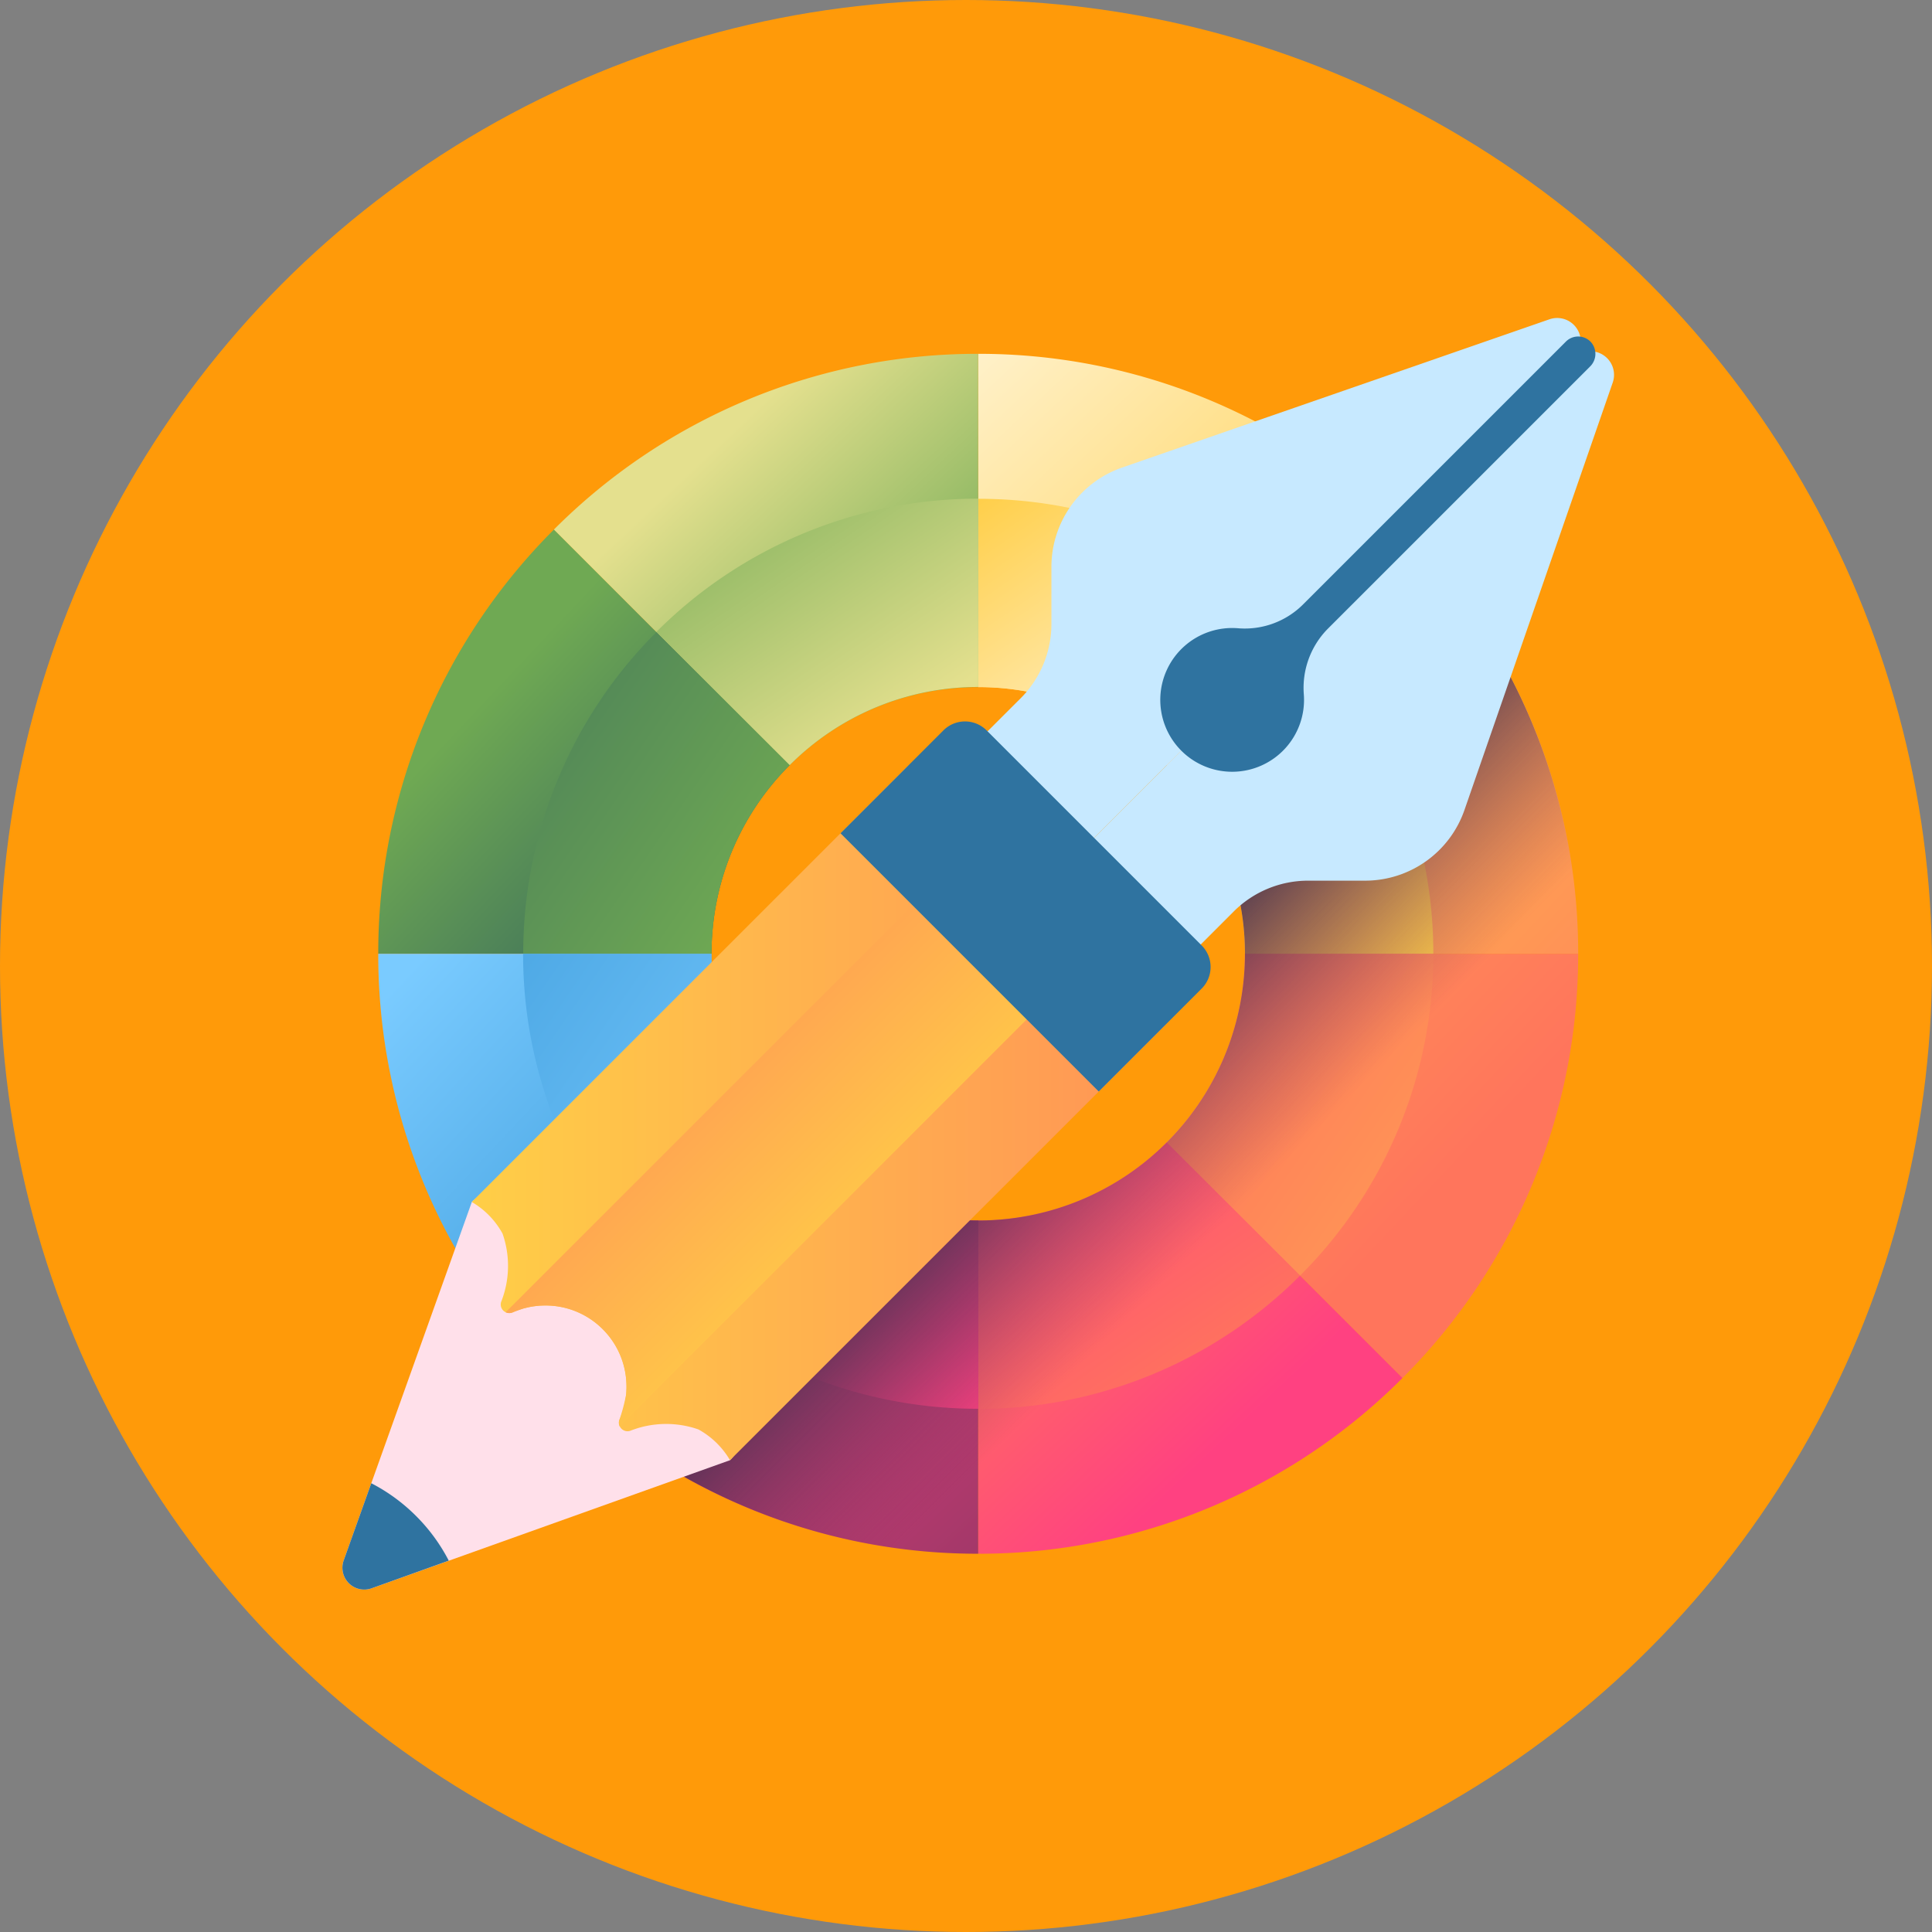 <svg xmlns="http://www.w3.org/2000/svg" xmlns:xlink="http://www.w3.org/1999/xlink" width="79" height="79" viewBox="0 0 79 79">
  <rect x="0" y="0" width="79" height="79" fill="#808080" stroke="none"/>
  <defs>
    <linearGradient id="linear-gradient" x1="-0.153" y1="-0.055" x2="0.782" y2="0.909" gradientUnits="objectBoundingBox">
      <stop offset="0" stop-color="#fff5d9"/>
      <stop offset="1" stop-color="#ffce47"/>
    </linearGradient>
    <linearGradient id="linear-gradient-2" x1="0.186" y1="0.473" x2="0.617" y2="0.892" gradientUnits="objectBoundingBox">
      <stop offset="0" stop-color="#6fa953"/>
      <stop offset="1" stop-color="#43765a"/>
    </linearGradient>
    <linearGradient id="linear-gradient-3" x1="0.449" y1="0.16" x2="0.999" y2="0.728" gradientUnits="objectBoundingBox">
      <stop offset="0" stop-color="#e4e08e"/>
      <stop offset="1" stop-color="#6fa953"/>
    </linearGradient>
    <linearGradient id="linear-gradient-4" x1="0.007" y1="0.137" x2="0.928" y2="1.03" gradientUnits="objectBoundingBox">
      <stop offset="0" stop-color="#ffce47"/>
      <stop offset="1" stop-color="#ff9356"/>
    </linearGradient>
    <linearGradient id="linear-gradient-5" x1="0.212" y1="-0.057" x2="0.745" y2="0.46" gradientUnits="objectBoundingBox">
      <stop offset="0" stop-color="#ff9356"/>
      <stop offset="1" stop-color="#ff755c"/>
    </linearGradient>
    <linearGradient id="linear-gradient-6" x1="0.109" y1="0.006" x2="0.737" y2="0.615" gradientUnits="objectBoundingBox">
      <stop offset="0" stop-color="#7acbff"/>
      <stop offset="1" stop-color="#45a2e0"/>
    </linearGradient>
    <linearGradient id="linear-gradient-7" x1="-0.001" y1="0.27" x2="0.51" y2="0.797" gradientUnits="objectBoundingBox">
      <stop offset="0" stop-color="#ff755c"/>
      <stop offset="1" stop-color="#ff4181"/>
    </linearGradient>
    <linearGradient id="linear-gradient-8" x1="0.127" y1="-0.003" x2="1.362" y2="1.271" gradientUnits="objectBoundingBox">
      <stop offset="0" stop-color="#ff4181"/>
      <stop offset="1" stop-color="#843561"/>
    </linearGradient>
    <linearGradient id="linear-gradient-9" x1="0.744" y1="0.899" x2="-0.014" y2="-0.017" xlink:href="#linear-gradient"/>
    <linearGradient id="linear-gradient-10" x1="0.797" y1="0.953" x2="-0.339" y2="0.013" xlink:href="#linear-gradient-2"/>
    <linearGradient id="linear-gradient-11" x1="0.903" y1="0.737" x2="0.066" y2="-0.273" xlink:href="#linear-gradient-3"/>
    <linearGradient id="linear-gradient-12" x1="0.989" y1="0.991" x2="-0.077" y2="0.108" xlink:href="#linear-gradient-4"/>
    <linearGradient id="linear-gradient-13" x1="0.916" y1="0.637" x2="0.203" y2="0.047" xlink:href="#linear-gradient-5"/>
    <linearGradient id="linear-gradient-14" x1="1.077" y1="0.892" x2="-0.239" y2="-0.198" xlink:href="#linear-gradient-6"/>
    <linearGradient id="linear-gradient-15" x1="0.669" y1="0.954" x2="-0.125" y2="-0.005" xlink:href="#linear-gradient-7"/>
    <linearGradient id="linear-gradient-16" x1="1.018" y1="1.022" x2="0.049" y2="-0.148" xlink:href="#linear-gradient-8"/>
    <linearGradient id="linear-gradient-17" x1="0.636" y1="0.636" x2="0.444" y2="0.444" gradientUnits="objectBoundingBox">
      <stop offset="0" stop-color="#843561" stop-opacity="0"/>
      <stop offset="1" stop-color="#3a2f4d"/>
    </linearGradient>
    <linearGradient id="linear-gradient-18" x1="0.91" y1="6.747" x2="1.823" y2="6.747" gradientUnits="objectBoundingBox">
      <stop offset="0" stop-color="#ffe0ea"/>
      <stop offset="1" stop-color="#ffc0d5"/>
    </linearGradient>
    <linearGradient id="linear-gradient-19" x1="0" y1="0.5" x2="1" y2="0.5" xlink:href="#linear-gradient-4"/>
    <linearGradient id="linear-gradient-20" x1="0.673" y1="0.673" x2="0.252" y2="0.252" xlink:href="#linear-gradient-4"/>
    <linearGradient id="linear-gradient-21" x1="5.034" y1="24.196" x2="5.91" y2="24.196" gradientUnits="objectBoundingBox">
      <stop offset="0" stop-color="#2f73a0"/>
      <stop offset="1" stop-color="#174461"/>
    </linearGradient>
    <linearGradient id="linear-gradient-22" x1="-0.813" y1="2.524" x2="-0.71" y2="2.551" gradientUnits="objectBoundingBox">
      <stop offset="0" stop-color="#edf5ff"/>
      <stop offset="1" stop-color="#c7e9ff"/>
    </linearGradient>
    <linearGradient id="linear-gradient-23" x1="-0.808" y1="2.267" x2="-0.646" y2="2.309" xlink:href="#linear-gradient-22"/>
    <linearGradient id="linear-gradient-24" x1="-1.244" y1="3.024" x2="-1.501" y2="3.024" xlink:href="#linear-gradient-21"/>
    <linearGradient id="linear-gradient-25" x1="-1.3" y1="4.297" x2="-1.3" y2="4.491" gradientUnits="objectBoundingBox">
      <stop offset="0" stop-color="#7acbff" stop-opacity="0"/>
      <stop offset="1" stop-color="#2f73a0"/>
    </linearGradient>
    <linearGradient id="linear-gradient-26" x1="-0.813" y1="3.758" x2="-0.735" y2="4.094" xlink:href="#linear-gradient-21"/>
  </defs>
  <g id="Grupo_1101286" data-name="Grupo 1101286" transform="translate(-540 -420)">
    <circle id="Elipse_11614" data-name="Elipse 11614" cx="39.5" cy="39.5" r="39.5" transform="translate(540 420)" fill="#ff9a09"/>
    <g id="disenador-grafico" transform="translate(554 433)">
      <g id="Grupo_1101279" data-name="Grupo 1101279" transform="translate(1.467 1.468)">
        <g id="Grupo_1101278" data-name="Grupo 1101278">
          <g id="Grupo_1101276" data-name="Grupo 1101276">
            <path id="Trazado_911687" data-name="Trazado 911687" d="M272.347,21.578l-9.637,9.637A10.871,10.871,0,0,0,255,28.021V14.393A24.453,24.453,0,0,1,272.347,21.578Z" transform="translate(-230.467 -14.393)" fill="url(#linear-gradient)"/>
            <path id="Trazado_911688" data-name="Trazado 911688" d="M31.215,94.5a10.871,10.871,0,0,0-3.194,7.711H14.393a24.453,24.453,0,0,1,7.185-17.347Z" transform="translate(-14.393 -77.68)" fill="url(#linear-gradient-2)"/>
            <path id="Trazado_911689" data-name="Trazado 911689" d="M102.212,14.393V28.021A10.871,10.871,0,0,0,94.5,31.215l-9.637-9.637A24.453,24.453,0,0,1,102.212,14.393Z" transform="translate(-77.68 -14.393)" fill="url(#linear-gradient-3)"/>
            <path id="Trazado_911690" data-name="Trazado 911690" d="M347.444,102.212H333.816a10.871,10.871,0,0,0-3.194-7.711l9.637-9.637A24.453,24.453,0,0,1,347.444,102.212Z" transform="translate(-298.379 -77.68)" fill="url(#linear-gradient-4)"/>
            <path id="Trazado_911691" data-name="Trazado 911691" d="M347.444,255a24.453,24.453,0,0,1-7.185,17.347l-9.637-9.637A10.871,10.871,0,0,0,333.816,255Z" transform="translate(-298.379 -230.467)" fill="url(#linear-gradient-5)"/>
            <path id="Trazado_911692" data-name="Trazado 911692" d="M31.215,262.711l-9.637,9.637A24.453,24.453,0,0,1,14.393,255H28.021A10.871,10.871,0,0,0,31.215,262.711Z" transform="translate(-14.393 -230.467)" fill="url(#linear-gradient-6)"/>
            <path id="Trazado_911693" data-name="Trazado 911693" d="M272.347,340.259A24.453,24.453,0,0,1,255,347.444V333.816a10.871,10.871,0,0,0,7.711-3.194Z" transform="translate(-230.467 -298.379)" fill="url(#linear-gradient-7)"/>
            <path id="Trazado_911694" data-name="Trazado 911694" d="M102.212,333.816v13.628a24.453,24.453,0,0,1-17.347-7.185l9.637-9.637A10.871,10.871,0,0,0,102.212,333.816Z" transform="translate(-77.68 -298.379)" fill="url(#linear-gradient-8)"/>
          </g>
          <g id="Grupo_1101277" data-name="Grupo 1101277" transform="translate(5.923 5.923)">
            <path id="Trazado_911695" data-name="Trazado 911695" d="M268.159,77.934l-5.449,5.449A10.871,10.871,0,0,0,255,80.189v-7.7A18.554,18.554,0,0,1,268.159,77.934Z" transform="translate(-236.39 -72.484)" fill="url(#linear-gradient-9)"/>
            <path id="Trazado_911696" data-name="Trazado 911696" d="M83.383,131.386a10.871,10.871,0,0,0-3.194,7.711h-7.7a18.553,18.553,0,0,1,5.45-13.16Z" transform="translate(-72.484 -120.487)" fill="url(#linear-gradient-10)"/>
            <path id="Trazado_911697" data-name="Trazado 911697" d="M139.1,72.484v7.7a10.871,10.871,0,0,0-7.711,3.194l-5.449-5.449A18.554,18.554,0,0,1,139.1,72.484Z" transform="translate(-120.487 -72.484)" fill="url(#linear-gradient-11)"/>
            <path id="Trazado_911698" data-name="Trazado 911698" d="M341.521,139.1h-7.7a10.871,10.871,0,0,0-3.194-7.711l5.449-5.449A18.554,18.554,0,0,1,341.521,139.1Z" transform="translate(-304.302 -120.487)" fill="url(#linear-gradient-12)"/>
            <path id="Trazado_911699" data-name="Trazado 911699" d="M341.521,255a18.554,18.554,0,0,1-5.45,13.16l-5.449-5.449A10.871,10.871,0,0,0,333.816,255Z" transform="translate(-304.302 -236.39)" fill="url(#linear-gradient-13)"/>
            <path id="Trazado_911700" data-name="Trazado 911700" d="M83.383,262.711l-5.449,5.449A18.554,18.554,0,0,1,72.484,255h7.7A10.871,10.871,0,0,0,83.383,262.711Z" transform="translate(-72.484 -236.39)" fill="url(#linear-gradient-14)"/>
            <path id="Trazado_911701" data-name="Trazado 911701" d="M268.159,336.071A18.554,18.554,0,0,1,255,341.521v-7.7a10.871,10.871,0,0,0,7.711-3.194Z" transform="translate(-236.39 -304.302)" fill="url(#linear-gradient-15)"/>
            <path id="Trazado_911702" data-name="Trazado 911702" d="M139.1,333.816v7.7a18.554,18.554,0,0,1-13.16-5.45l5.449-5.449A10.871,10.871,0,0,0,139.1,333.816Z" transform="translate(-120.487 -304.302)" fill="url(#linear-gradient-16)"/>
          </g>
        </g>
        <path id="Trazado_911703" data-name="Trazado 911703" d="M152.3,118.166l-10.01,10.01a10.91,10.91,0,0,1-14.112,14.112l-10.01,10.01A24.534,24.534,0,0,0,152.3,118.166Z" transform="translate(-107.586 -107.585)" fill="url(#linear-gradient-17)"/>
      </g>
      <g id="Grupo_1101285" data-name="Grupo 1101285" transform="translate(0 0)">
        <g id="Grupo_1101281" data-name="Grupo 1101281" transform="translate(0 17.86)">
          <g id="Grupo_1101280" data-name="Grupo 1101280">
            <path id="Trazado_911704" data-name="Trazado 911704" d="M5.293,350.078.054,364.734a.892.892,0,0,0,1.14,1.141l14.657-5.239c2.924-2.924-7.633-13.482-10.558-10.558Z" transform="translate(0 -331.788)" fill="url(#linear-gradient-18)"/>
            <path id="Trazado_911705" data-name="Trazado 911705" d="M80.166,186.319,62.472,204.011a3.393,3.393,0,0,0-1.291-1.258,4,4,0,0,0-2.8.06.351.351,0,0,1-.418-.482,0,0,0,0,0,0,0,3.413,3.413,0,0,0,.121-.322l.046-.156a.017.017,0,0,0,0-.01,3.248,3.248,0,0,0,.092-.507c.006-.056.01-.114.013-.17q.007-.14,0-.279a3.293,3.293,0,0,0-.639-1.848,3.348,3.348,0,0,0-.713-.713,3.3,3.3,0,0,0-2.127-.636c-.056,0-.114.008-.17.013a3.207,3.207,0,0,0-.507.092.017.017,0,0,0-.01,0l-.156.046c-.056.017-.11.037-.164.058s-.1.04-.156.064l0,0a.351.351,0,0,1-.482-.418,3.993,3.993,0,0,0,.06-2.8,3.372,3.372,0,0,0-1.258-1.293L69.607,175.76a2.041,2.041,0,0,1,2.884,0l1.5,1.5,4.665,4.665,1.5,1.5A2.041,2.041,0,0,1,80.166,186.319Z" transform="translate(-46.622 -175.163)" fill="url(#linear-gradient-19)"/>
            <path id="Trazado_911706" data-name="Trazado 911706" d="M90.845,200.438l-20.7,20.7a.347.347,0,0,1,0-.3,0,0,0,0,0,0,0,7.642,7.642,0,0,0,.262-.994c.008-.058.012-.114.013-.17a3.3,3.3,0,0,0-.636-2.127,3.348,3.348,0,0,0-.713-.713,3.3,3.3,0,0,0-2.127-.636c-.056,0-.112.006-.17.013a2.892,2.892,0,0,0-.507.092.018.018,0,0,0-.01,0c-.052.013-.424.144-.476.168l0,0a.346.346,0,0,1-.3,0l20.7-20.7Z" transform="translate(-58.806 -193.672)" fill="url(#linear-gradient-20)"/>
            <path id="Trazado_911707" data-name="Trazado 911707" d="M3.013,468.673a7.349,7.349,0,0,0-1.83-1.338L.055,470.491a.892.892,0,0,0,1.14,1.14L4.351,470.5A7.345,7.345,0,0,0,3.013,468.673Z" transform="translate(-0.001 -437.545)" fill="url(#linear-gradient-21)"/>
          </g>
        </g>
        <g id="Grupo_1101284" data-name="Grupo 1101284" transform="translate(20.369 0)">
          <g id="Grupo_1101283" data-name="Grupo 1101283" transform="translate(4.981)">
            <g id="Grupo_1101282" data-name="Grupo 1101282">
              <path id="Trazado_911708" data-name="Trazado 911708" d="M273.618,1.651,252.253,23.015l-3.125-3.125a1.744,1.744,0,0,1,0-2.467L251,15.554a4.3,4.3,0,0,0,1.26-3.042V10.183a4.3,4.3,0,0,1,2.892-4.065L272.62.058a.964.964,0,0,1,1,1.593Z" transform="translate(-248.617 0)" fill="url(#linear-gradient-22)"/>
              <path id="Trazado_911709" data-name="Trazado 911709" d="M305.644,13.649,284.279,35.013l3.125,3.125a1.744,1.744,0,0,0,2.467,0l1.869-1.869a4.3,4.3,0,0,1,3.042-1.26h2.329a4.3,4.3,0,0,0,4.065-2.892l6.06-17.471a.964.964,0,0,0-1.593-1Z" transform="translate(-280.643 -11.998)" fill="url(#linear-gradient-23)"/>
            </g>
            <path id="Trazado_911710" data-name="Trazado 911710" d="M334.861,19.413,345.593,8.681a.725.725,0,0,0,.049-.986.709.709,0,0,0-1.036-.034L333.883,18.384a3.37,3.37,0,0,1-2.664,1,2.939,2.939,0,1,0,2.672,2.72A3.439,3.439,0,0,1,334.861,19.413Z" transform="translate(-319.926 -6.693)" fill="url(#linear-gradient-24)"/>
            <path id="Trazado_911711" data-name="Trazado 911711" d="M252.076,134.813A4.3,4.3,0,0,1,251,136.621l-1.869,1.869a1.744,1.744,0,0,0,0,2.467l3.125,3.125,3.125,3.125a1.744,1.744,0,0,0,2.467,0l1.869-1.869a4.3,4.3,0,0,1,1.808-1.079Z" transform="translate(-248.617 -121.067)" fill="url(#linear-gradient-25)"/>
          </g>
          <path id="Trazado_911712" data-name="Trazado 911712" d="M210.325,176.952l-10.559-10.559,4.208-4.208a1.248,1.248,0,0,1,1.765,0l8.794,8.794a1.248,1.248,0,0,1,0,1.765Z" transform="translate(-199.766 -145.32)" fill="url(#linear-gradient-26)"/>
        </g>
      </g>
    </g>
  </g>
</svg>
